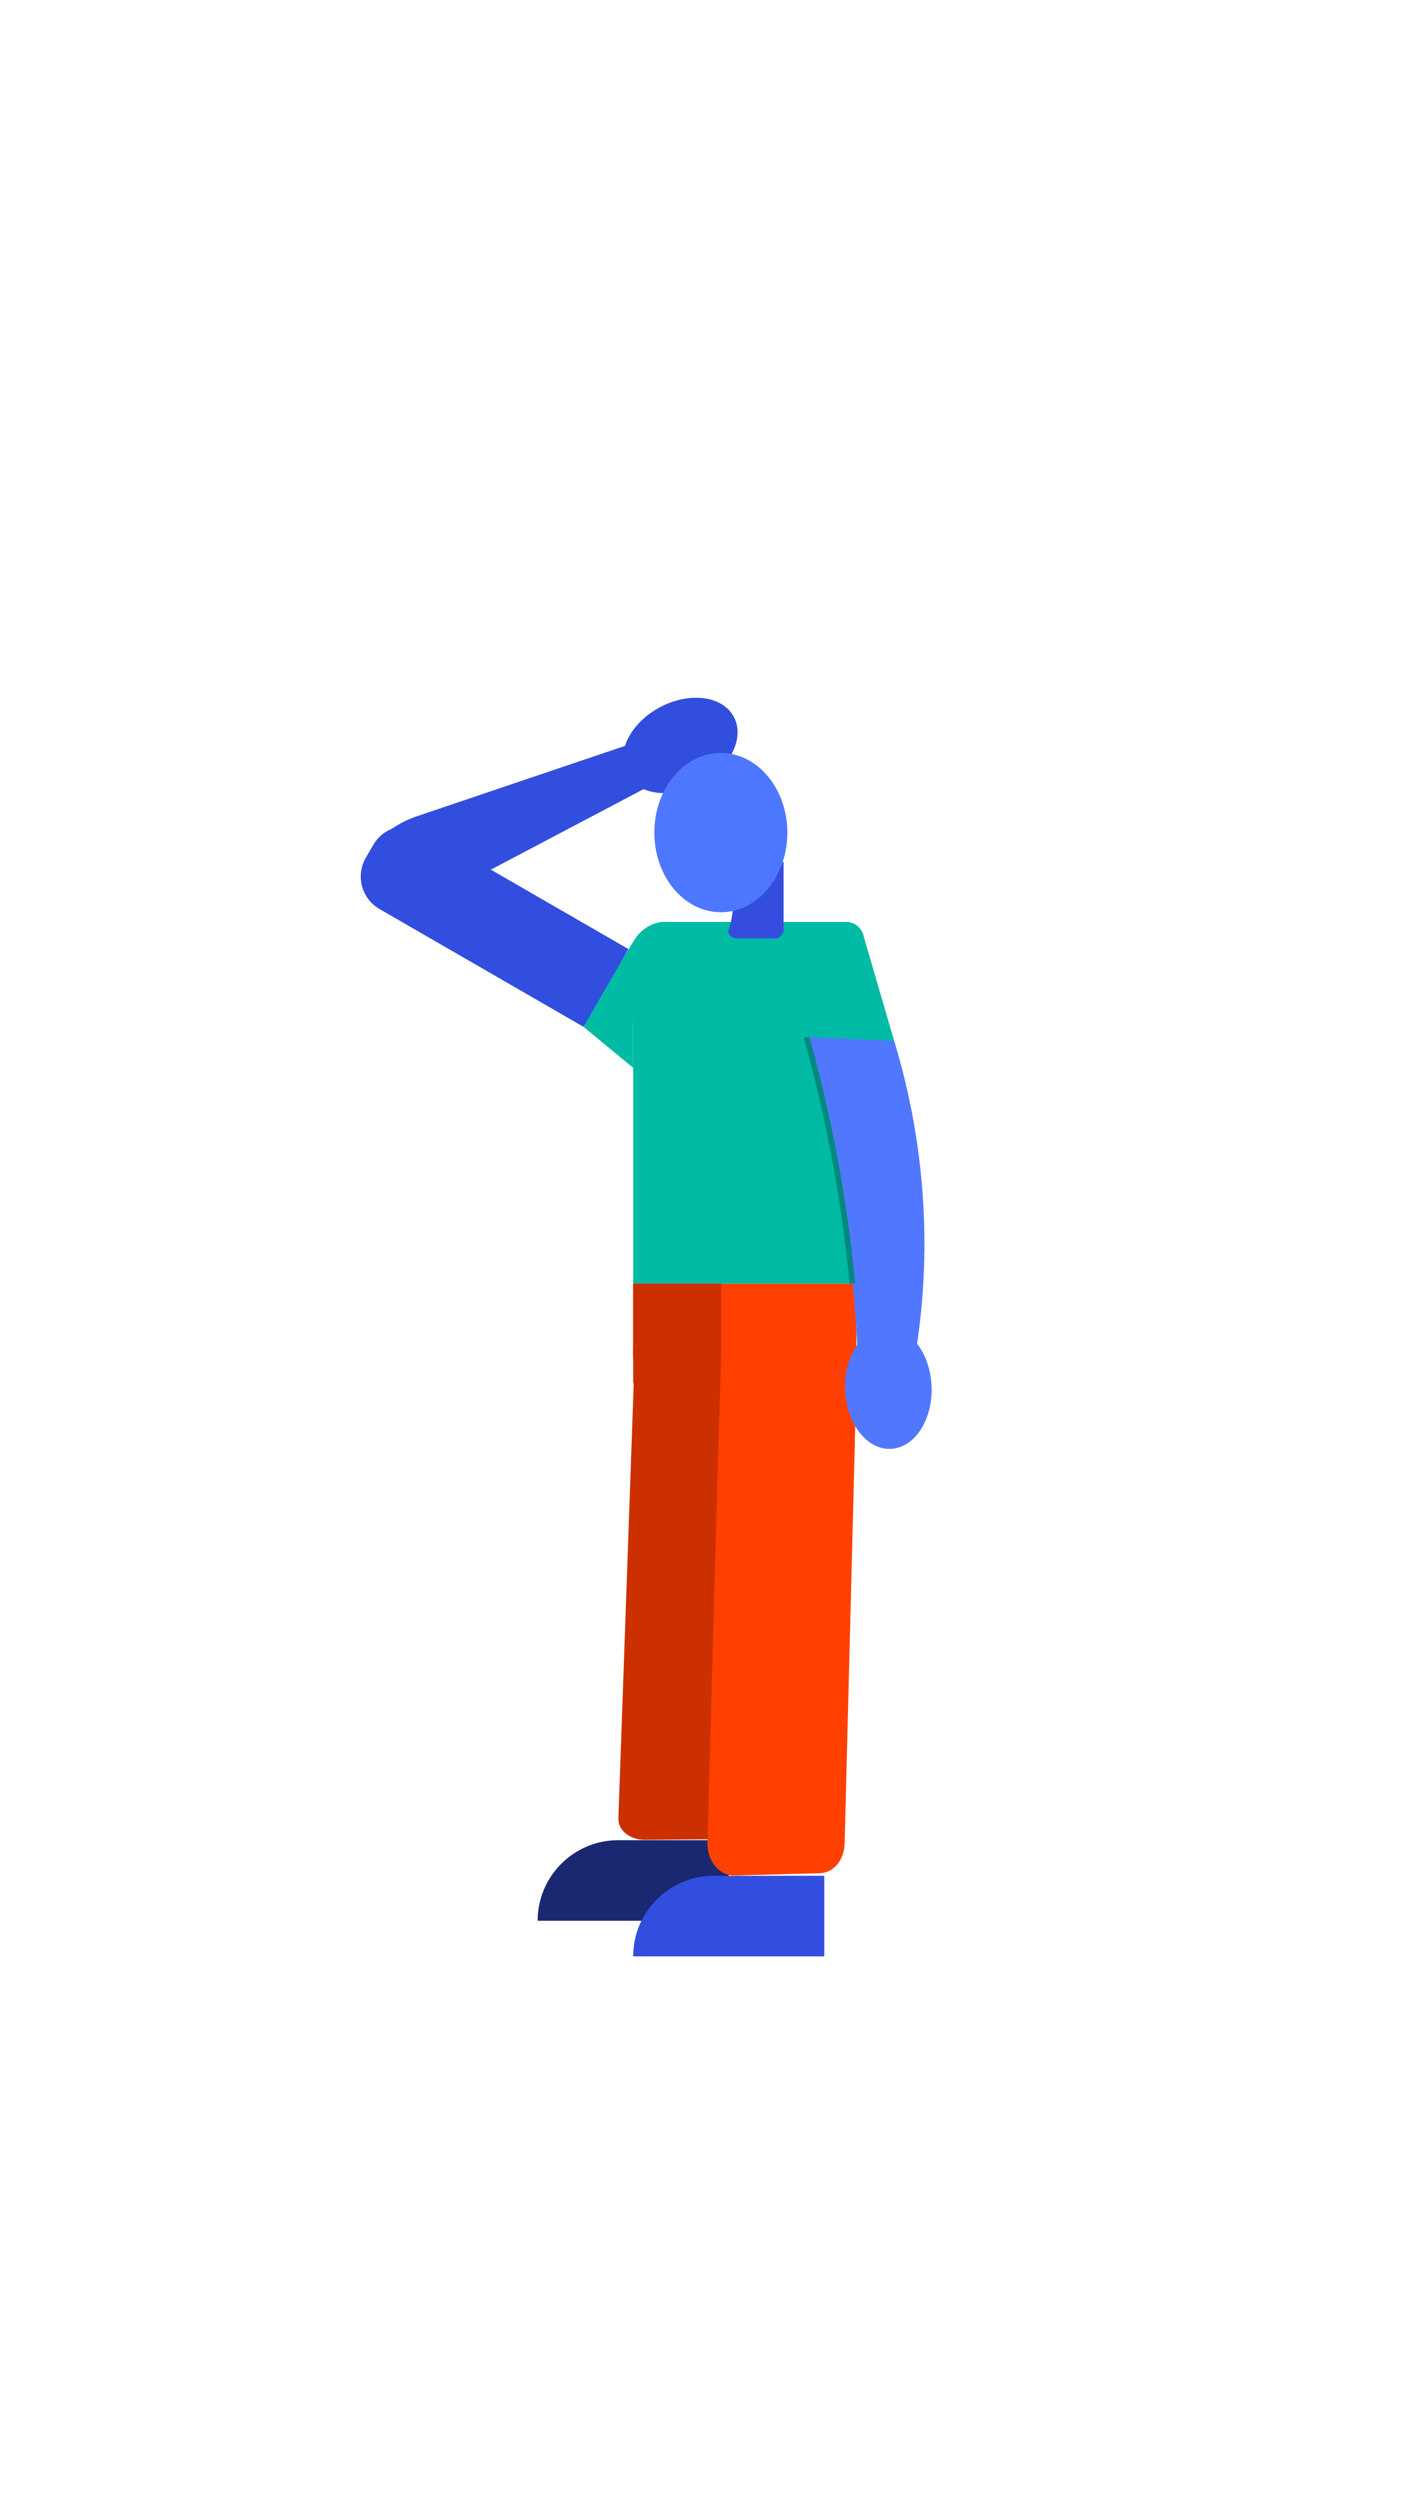 <?xml version="1.0" encoding="utf-8"?>
<!-- Generator: Adobe Illustrator 27.8.1, SVG Export Plug-In . SVG Version: 6.00 Build 0)  -->
<svg version="1.1" id="Laag_1" xmlns="http://www.w3.org/2000/svg" xmlns:xlink="http://www.w3.org/1999/xlink" x="0px" y="0px"
	 viewBox="0 0 750 1334" style="enable-background:new 0 0 750 1334;" xml:space="preserve">
<style type="text/css">
	.st0{fill:#324EDE;}
	.st1{fill:#00BBA4;}
	.st2{fill:#192870;}
	.st3{fill:#CD3000;}
	.st4{fill:#FF4000;}
	.st5{fill:#354DDE;}
	.st6{fill:#4E77FF;}
	.st7{fill:none;stroke:#00BBA4;stroke-width:4;stroke-miterlimit:10;}
	.st8{fill:#00BAA4;}
	.st9{fill:#5277FF;}
	.st10{fill:none;stroke:#00897F;stroke-width:3;stroke-miterlimit:10;}
</style>
<ellipse transform="matrix(0.882 -0.47 0.47 0.882 -144.434 217.634)" class="st0" cx="363.41" cy="397.92" rx="32.44" ry="23.1"/>
<path class="st1" d="M452.01,492h-97.97c-5.16,0-11.76,3.82-14.9,8.82l-29.02,46.35L468,540l-6.88-40.08
	C460.35,495.44,456.3,492,452.01,492z"/>
<path class="st2" d="M389,1025H287l0,0c0-23.75,19.25-43,43-43h59V1025z"/>
<path class="st3" d="M387.71,981.44l-43.52,0.34c-8,0.06-14.31-5.11-14.09-11.49l8.68-246.18c0.22-6.17,6.81-12.13,14.7-13.26
	l42.92-6.13c8.3-1.19,14.98,3.06,14.79,9.45l-7.76,255.11C403.24,975.9,396.13,981.37,387.71,981.44z"/>
<rect x="338" y="685" class="st4" width="119" height="40"/>
<path class="st4" d="M392.06,1000.84l45.74-1.23c7.14-0.19,12.85-7.08,13.07-15.72l6.56-257.7c0.23-9.07-5.97-17.23-13.58-17.84
	l-45.51-3.64c-7.27-0.58-13.17,5.65-13.41,14.21l-7.28,264.54C377.38,993.1,383.99,1001.05,392.06,1000.84z"/>
<path class="st5" d="M418.29,460.04h-31c1.42,3.28,4.38,11.12,4.12,21.73c-0.23,9.07-2.7,15.78-4.12,19.04c10.33,0,20.67,0,31,0
	V460.04z"/>
<ellipse class="st6" cx="384.79" cy="444.31" rx="35.5" ry="42.5"/>
<path class="st7" d="M386.5,494.5c-0.11,0.84-0.26,2.97,1,5c1.64,2.63,4.98,4.01,8.5,3.5"/>
<path class="st7" d="M411.06,503.09c0.97,0.16,2.98,0.35,5.06-0.66c2.96-1.44,4.82-4.71,4.89-8.43"/>
<path class="st0" d="M440,1044H338l0,0c0-23.75,19.25-43,43-43h59V1044z"/>
<path class="st0" d="M199.22,450.91l-3.96,6.86c-5.52,9.57-2.25,21.8,7.32,27.32l108.9,62.87l23.96-41.5l-108.9-62.87
	C216.97,438.06,204.74,441.34,199.22,450.91z"/>
<rect x="338" y="537" class="st8" width="121" height="148"/>
<path class="st9" d="M488.77,721.96c3.41-20.74,6.53-51.5,3.43-88.85c-3.9-46.9-15.87-83.29-24.46-104.88
	c-14.63,1.13-29.26,2.27-43.89,3.4c8.29,26.04,16.87,58.13,23.44,95.46c6.55,37.24,9.5,70.56,10.66,98.21
	C468.23,724.19,478.5,723.08,488.77,721.96z"/>
<polygon class="st3" points="384.04,756 338,737.94 338,718.36 384.93,723.92 "/>
<rect x="338" y="685" class="st3" width="47" height="39"/>
<polygon class="st4" points="455,725 457.03,708.14 457.32,730.33 455,731 "/>
<ellipse transform="matrix(0.999 -0.036 0.036 0.999 -26.442 17.611)" class="st9" cx="474.45" cy="740.99" rx="23.1" ry="32.44"/>
<polygon class="st1" points="477.3,555.48 421,553 421,528 461.12,499.92 "/>
<path class="st10" d="M430.5,553.5c4.9,17.48,9.5,36.34,13.5,56.5c5.31,26.76,8.79,51.9,11,75"/>
<polygon class="st1" points="338,569.85 311.48,547.96 313.65,544.2 338,545.91 "/>
<path class="st0" d="M344.15,394.47l-121.51,41.08c-16.6,5.61-28.77,18.43-25.21,27.84l4.76,12.56c3.45,9.1,19.94,9.15,35.11,1.16
	l112.8-59.45c4.07-2.14,6.3-7.32,5.2-11.7l-1.5-5.99C352.68,395.52,348.47,393.01,344.15,394.47z"/>
</svg>

